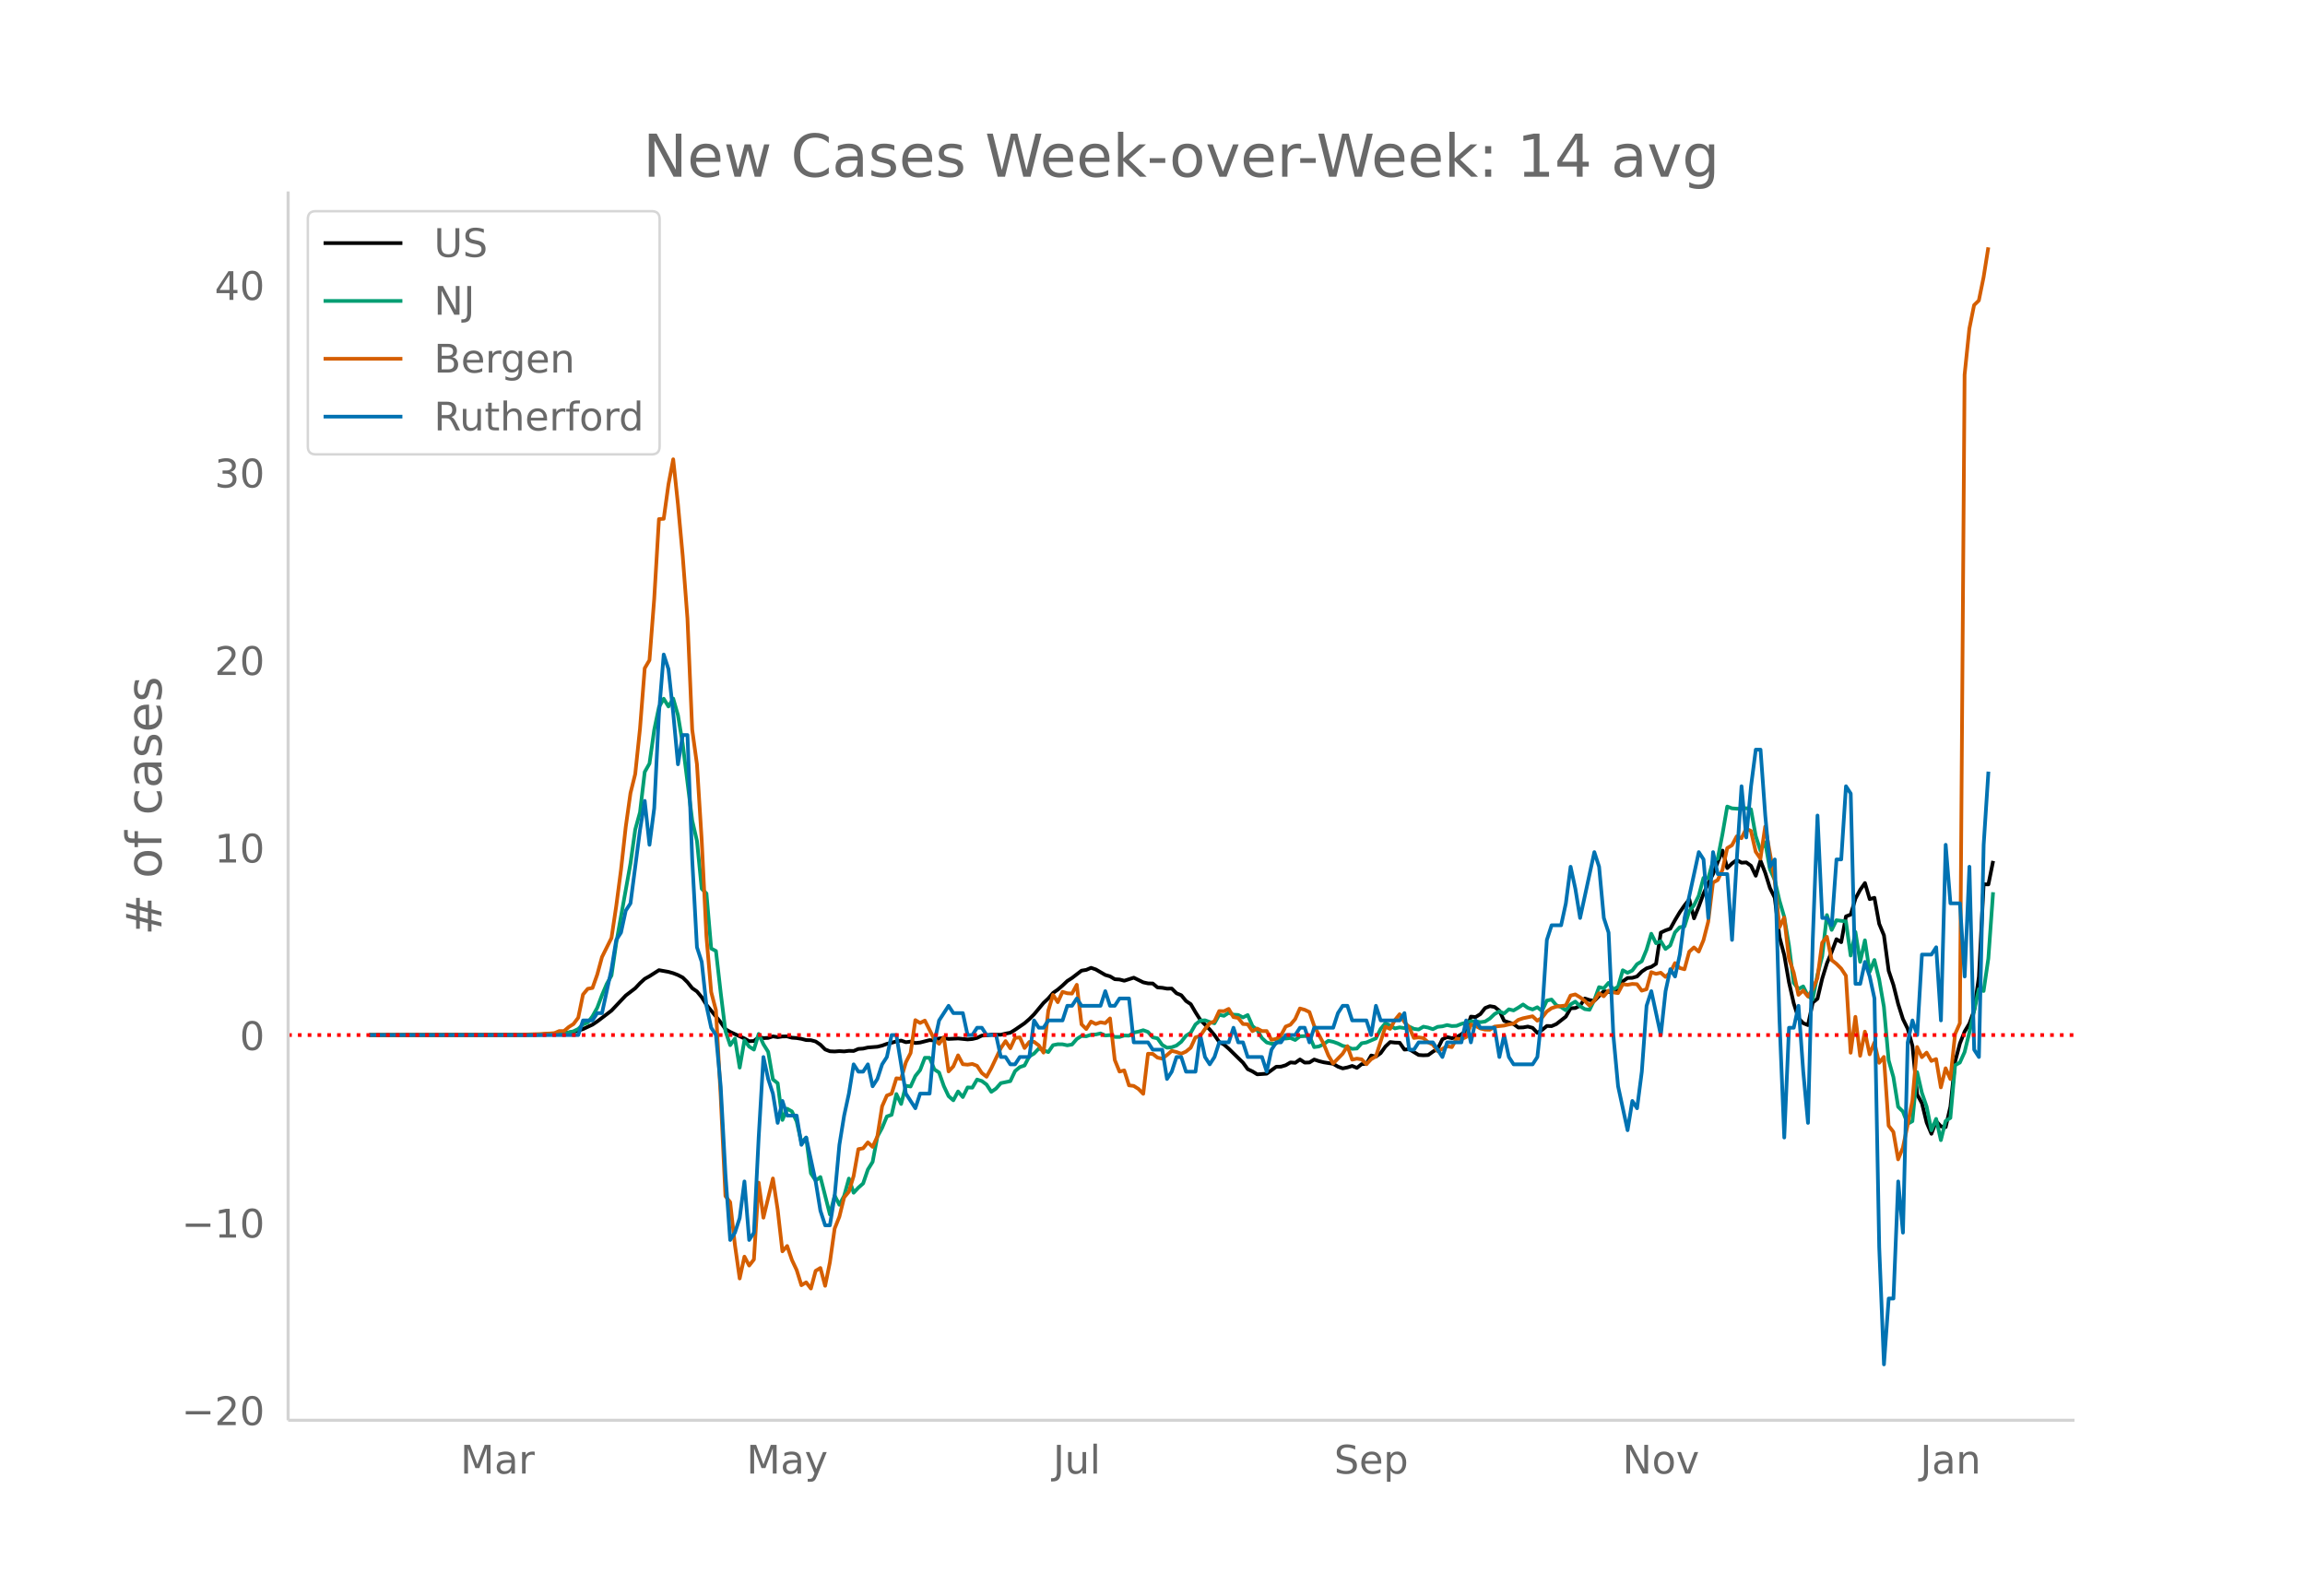 <svg height="864" viewBox="0 0 936 648" width="1248" xmlns="http://www.w3.org/2000/svg" xmlns:xlink="http://www.w3.org/1999/xlink"><defs><style>*{stroke-linecap:butt;stroke-linejoin:round}</style></defs><g id="figure_1"><path d="M0 648h936V0H0z" fill="#fff" id="patch_1"/><g id="axes_1"><path d="M117 576.72h725.4V77.76H117z" fill="none" id="patch_2"/><path clip-path="url(#p873dc8668f)" d="M149.973 420.309l63.631-.093 7.713-.17 5.785-.365 3.856-.417 1.929-.275 1.928-.469 1.928-.64 3.857-1.804 1.928-1.297 3.856-2.925 1.928-1.482 5.785-6.112 3.857-2.958 1.928-2.053 1.928-1.768 1.928-1.07 3.857-2.457 3.856.692 1.928.544 1.929.746 1.928 1.011 1.928 1.899 1.928 2.422 1.929 1.335 1.928 2.332 1.928 3.097 3.856 4.745 1.929 2.356 1.928 2.766 1.928 1.144 5.785 2.66 1.928 1.101 1.928-.098 1.929-1.587 1.928.427 1.928-.083 1.928-.621 1.928.307 1.929-.269 1.928-.028 1.928.534 1.928.137 1.929.32 1.928.5 1.928.05 1.928.528 1.929 1.302 1.928 1.93 1.928.739 1.928.09 1.928-.147 1.929.117 1.928-.237 1.928.053 1.928-.828 1.929-.133 1.928-.445 3.856-.304 1.929-.474 1.928-.707 1.928-.437 1.928-.561 1.928-.33 1.929.666 1.928-.252 1.928.576 1.928-.196 3.857-.983 1.928.158 1.928-.81 1.929-.213 1.928.39 3.856-.19 3.857.386 1.928-.164 1.928-.46 1.928-.93 1.929-.093 1.928-.275 3.856.032 1.929-.48 1.928-.352 1.928-1.203 3.856-2.646 1.929-1.679 1.928-1.932 3.856-4.636 1.929-1.82 1.928-2.24 1.928-1.35 1.928-1.662 1.928-1.833 1.929-1.24 3.856-2.968 1.928-.313 1.929-.831 1.928.658 3.856 2.24 1.929.57 1.928 1.155 1.928.118 1.928.5 3.857-1.24 3.856 1.899 1.928.417 1.929.054 1.928 1.599 1.928.139 1.928.348 1.929-.04 1.928 1.917 1.928.79 1.928 2.334 1.928 1.297 1.929 3.29 1.928 3.03 3.856 3.96 1.929 2.296 1.928 2.774 1.928 1.044 1.928 1.687 5.785 5.67 1.928 2.637 1.928.917 1.929 1.192 3.856-.269 3.857-2.817 1.928-.036 1.928-.58 1.928-1.135 1.929.153 1.928-1.357 1.928 1.277 1.928-.06 1.928-1.195 1.929.651 1.928.481 3.856.607 1.929 1.159 1.928.707 1.928-.397 1.928-.605 1.928.794 1.929-1.535 1.928-.118 1.928-3.374 1.928.434 1.929-1.41 1.928-2.668 1.928-1.817 1.928.219 1.929.063 1.928 2.774 1.928-.15 3.856 2.346 1.929.129 1.928-.092 1.928-1.389 1.928-1.163 1.929-3.873 1.928-.883 1.928.453 1.928-.43 1.929-1.132 1.928-1.518 1.928-5.683 1.928.181 1.928-1.219 1.929-2.456 1.928-.758 1.928.334 1.928 1.543 1.929 4.093 3.856 1.297 1.928 1.426 1.929-.055 1.928-.35 1.928.524 1.928 2.043 1.928-1.217 1.929-1.588 1.928.065 1.928-.838 3.857-3.019 1.928-3.389 1.928-.104 1.928-.96 1.929-2.912 1.928.633 1.928.317 3.856-3.931 1.929.335 1.928-.035 1.928-1.103 1.928-3.196 1.929-1.348 1.928-.061 1.928-.565 1.928-1.986 1.929-1.31 1.928-.596 1.928-1.255 1.928-12.646 1.928-.913 1.929-.677 1.928-3.496 1.928-3.221 1.928-2.774 1.929-2.422 1.928 7.7 1.928-4.787 1.928-5.235 1.928-4.235 1.929-3.725 1.928-4.934 1.928-4.603 1.928 7.116 1.929-1.897 1.928-1.385 1.928 1.086 1.928-.114 1.929 1.366 1.928 4.05 1.928-6.123 1.928 4.965 1.928 6.185 1.929 3.9 1.928 15.974 1.928 7.293 1.928 11.078 1.929 8.536 1.928 6.06 1.928 1.998 1.928.783 1.929-9.121 1.928-1.605 1.928-8.171 1.928-6.258 1.928-4.586 1.929-5.138 1.928 1.203 1.928-10.459 1.928-.755 1.929-6.497 1.928-3.563 1.928-2.738 1.928 6.53 1.929-.539 1.928 10.578 1.928 4.654 1.928 14.44 1.928 5.748 1.929 7.722 1.928 6.1 1.928 3.92 1.928 6.925 1.929 19.793 1.928 3.543 1.928 7.85 1.928 4.547 1.929-5.097 1.928 2.097 1.928.295 1.928-8.297 1.928-18.36 1.929-7.32 1.928-4.853 1.928-3.21 1.928-5.359 1.929-13.65 1.928-37.574 1.928.072 1.928-9.542h0" fill="none" stroke="#000" stroke-linecap="round" stroke-width="1.5" id="line2d_1"/><path clip-path="url(#p873dc8668f)" d="M149.973 420.309l69.416-.098 5.785-.227 3.856-.239 3.857-.973 1.928-.95 1.928-1.849 1.928-.741 1.929-2.548 1.928-3.46 1.928-5.15 1.928-4.538 1.928-3.417 1.929-13.19 5.784-32.31 1.929-13.774 1.928-6.987 1.928-16.394 1.928-3.411 1.929-13.675 1.928-9.271 1.928-3.38 1.928 3.153 1.928-3.209 1.929 6.755 1.928 11.672 3.856 31.067 1.929 8.31 1.928 19.42 1.928 1.928 1.928 22.334 1.928 1.005 1.929 16.945 1.928 15.554 1.928 5.739 1.928-2.67 1.929 11.788 1.928-11.084 1.928 2.56 1.928 1.218 1.929-6.369 1.928 4.19 1.928 3.086 1.928 11.188 1.928 1.562 1.929 14.9 1.928-4.545 1.928 1.078 1.928 4.079 1.929 8.543 1.928-1.979 1.928 14.527 1.928 2.915 1.929-1.421 3.856 15.169 1.928-7.618 1.928 3.71 1.929-3.643 1.928-7.006 1.928 5.75 1.928-2.063 1.929-1.703 1.928-5.64 1.928-3.13 1.928-10.238 1.929-3.565 1.928-4.635 1.928-.662 1.928-8.439 1.928 4.03 1.929-7.392 1.928.307 1.928-4.263 1.928-2.406 1.929-5.004 1.928.019 1.928 4.69 1.928 1.293 1.929 5.5 1.928 4.084 1.928 1.678 1.928-3.583 1.928 2.266 1.929-3.895 1.928.086 1.928-3.295 1.928.6 1.929 1.433 1.928 2.964 1.928-1.34 1.928-2.193 3.857-.815 1.928-4.078 1.928-1.623 1.928-.668 1.929-3.68 1.928-1.157 1.928-2.034 3.857 1.433 1.928-2.804 1.928-.38 1.928.024 1.928.423 1.929-.343 1.928-2.223 1.928-1.237 1.928.129 1.929-.631 1.928-.098 1.928-.435 1.928.845 1.929-.165 1.928.74 1.928.031 1.928-.6 1.928.062 1.929-1.256 1.928-.38 1.928-.581 1.928.71 1.929 2.18 1.928.423 1.928 2.67 1.928 1.127 1.929-.184 1.928-.698 1.928-1.519 1.928-2.443 1.928-1.237 1.929-3.369 1.928-1.537 1.928-.147 1.928.717 1.929.508 1.928-3.46 1.928.423 1.928-1.244 1.929.778 1.928.123 1.928.992 1.928-.962 1.928 4.452 1.929 1.599 1.928 3.288 1.928 1.782 1.928.527 1.929-.129 1.928-2.112 1.928.147 1.928-.245 1.929.82 1.928-1.494 3.856-.19 1.928 4.58 1.929-.275 1.928-.924 1.928-1.366 1.928.398 1.929.686 1.928.967 1.928.435 1.928.778 1.928-.135 1.929-2.13 1.928-.332 3.856-1.653 1.929-3.852 1.928-2.284 1.928.888 1.928 1.194 1.929-.416 1.928.287 1.928-.606 1.928.919 1.928.263 1.929-1.14 1.928.362 1.928.65 1.928-.956 1.929-.196 1.928-.52 1.928.41 1.928-.092 1.929-.784 3.856-1.053 1.928-.012 1.928.373 1.929-.275 1.928-1.22 1.928-1.824 1.928-1.078 1.929.857 1.928-1.702 1.928.453 1.928-1.127 1.929-1.286 1.928 1.372 1.928.655 1.928-.906 1.928 1.513 1.929-4.214 1.928-.422 1.928 2.29 1.928.766 1.929 1.286 1.928-2.352 1.928-1.157 1.928 1.867 1.929 1.189 1.928.257 1.928-3.932 1.928-5.254 1.928.484 1.929-2.217 1.928 2.64 1.928-1.042 1.928-6.718 1.929 1.035 1.928-.919 1.928-2.578 1.928-1.182 1.929-4.666 1.928-6.528 1.928 3.852 1.928-.833 1.928 3.172 1.929-1.433 1.928-5.303 1.928-2.07 1.928-.362 1.929-6.166 1.928-2.395 1.928-3.882 1.928-7.251 1.928.135 1.929-6.927 1.928-1.028 1.928-9.952 1.928-11.2 1.929.728 1.928.147h1.928l1.928-.196 1.929.441 1.928 10.821 1.928 5.934 1.928-3.356 1.928 10.987 1.929 4.262 1.928 8.396 1.928 6.608 1.928 11.586 1.929 15.249 1.928 2.486 1.928-1.053 1.928 3.833 1.929 1.464 1.928-9.964 1.928-7.569 1.928-16.743 1.928 6.026 1.929-3.92 3.856.472 1.928 13.859 1.929-9.566 1.928 12.12 1.928-8.727 1.928 12.8 1.929-4.82 1.928 7.869 1.928 11.14 1.928 21.721 1.928 6.816 1.929 12.082 1.928 1.905 1.928 5.003 1.928-1.071 1.929-19.91 1.928 8.378 1.928 5.604 1.928 9.633 1.929-4.648 1.928 8.634 1.928-7.783 1.928-1.243 1.928-21.416 1.929-1.06 1.928-4.262 1.928-7.955 3.857-17.63 1.928.79 1.928-13.204 1.928-26.908h0" fill="none" stroke="#009e73" stroke-linecap="round" stroke-width="1.5" id="line2d_2"/><path clip-path="url(#p873dc8668f)" d="M149.973 420.309l57.847-.059 11.569-.35 1.928-.175 1.928-.058 1.929-.175 1.928-.817h1.928l1.928-1.634 1.929-1.225 1.928-2.567 1.928-9.395 1.928-2.334 1.929-.35 1.928-5.426 1.928-7.119 3.856-7.76 1.929-12.954 1.928-14.645 1.928-17.447 1.928-13.77 1.929-7.76 1.928-18.322 1.928-24.623 1.928-3.268 1.929-24.915 1.928-32.383 1.928-.117 1.928-13.945 1.928-10.211 1.929 18.263 1.928 20.947 1.928 25.44 1.928 45.104 1.929 14.062 1.928 30.808 1.928 39.21 1.928 22.523 1.928 7.352 1.929 34.951 1.928 40.553 1.928 2.45 1.928 17.388 1.929 13.596 1.928-8.87 1.928 3.618 1.928-2.45 1.929-31.217 1.928 14.237 3.856-15.93 1.928 12.604 1.929 16.98 1.928-2.16 1.928 5.66 1.928 4.085 1.929 6.185 1.928-1.167 1.928 2.51 1.928-7.178 1.929-1.167 1.928 7.236 1.928-9.511 1.928-13.712 1.928-4.843 1.929-7.819 1.928-2.334 1.928-6.36 1.928-10.911 1.929-.35 1.928-2.393 1.928 1.81 1.928-4.202 1.929-12.253 1.928-4.376 1.928-.759 1.928-6.243 1.928.175 1.929-6.652 1.928-3.793 1.928-13.362 1.928 1.167 1.929-.992 3.856 7.644 1.928 1.809 1.929-2.684 1.928 13.887 1.928-2.042 1.928-4.493 1.928 3.618 1.929.175 1.928-.292 1.928.758 1.928 2.918 1.929 1.517 1.928-3.501 3.856-8.11 1.929-2.86 1.928 2.918 1.928-4.201 1.928-.234 1.928 4.318 1.929-2.45 1.928-.059 1.928 1.459 1.928 2.917 1.929-17.038 1.928-6.418 1.928 2.976 1.928-4.201 1.928.583 1.929.117 1.928-3.56 1.928 16.047 1.928 1.925 1.929-3.034 1.928.992 1.928-.7 1.928.35 1.929-1.926 1.928 16.863 1.928 4.726 1.928-.466 1.928 6.068 1.929.233 1.928 1.226 1.928 1.983 1.928-16.279 1.929.058 1.928 1.517 1.928.409 1.928-1.459 1.929-1.692 1.928.467 1.928.7 1.928-.875 1.928-1.576 1.929-4.2 1.928-.584 1.928-2.8 1.928-2.335 1.929-.817 1.928-4.143 1.928.059 1.928-.934 1.929 3.326 1.928.35 1.928 2.45 1.928.118 1.928 2.8 1.929-1.05 1.928.992h1.928l1.928 3.56 1.929-.35 1.928-1.401 1.928-3.618 1.928-.758 1.929-2.276 1.928-4.318 1.928.525 1.928.934 1.928 5.601 3.857 7.294 1.928 4.726 1.928 3.268 3.857-3.968 1.928-3.092 1.928 5.484 1.928-.408 1.929.292 1.928 1.984 1.928-2.043 1.928-1.108 3.857-12.079 1.928.876 1.928-3.56 1.929-2.392 1.928 3.151 1.928 2.1 1.928 4.377 1.928-.234 1.929.292 1.928 1.692 1.928.934 1.928 2.684 1.929-.875 1.928-1.167 1.928.408 1.928-3.443 1.929.234 1.928-.875 1.928-5.077 1.928.525 1.928 1.05 1.929.467 1.928.059 1.928-1.284 3.857-.408 1.928-.467 1.928-.35 1.928-1.517 1.929-.642 3.856-.817 1.928 1.809 1.928-1.225 1.929-2.51 1.928-1.342 1.928-.641 3.857-.467 1.928-4.026 1.928-.467 1.928 1.167 1.929 1.459 1.928 1.925 1.928-1.984 1.928-3.034 1.928 1.226 1.929-2.276 1.928.7 1.928.292 1.928-3.618 1.929.234 1.928-.35 1.928.116 1.928 2.626 1.929-.584 1.928-6.943 1.928.7 1.928-.467 1.928 1.692 1.929-1.75 1.928-3.851 1.928 1.984 1.928.525 1.929-7.119 1.928-1.75 1.928 1.692 1.928-4.61 1.928-7.527 1.929-15.87 1.928-1.05 1.928-4.144 1.928-8.81 1.929-1.167 1.928-3.618 1.928.759 1.928-3.851 1.929.875 1.928 8.46 1.928 2.801 1.928-13.012 3.857 21.706 1.928 19.197 1.928-3.968 1.928 16.688 1.929 5.602 1.928 9.102 1.928-1.75 1.928 2.392 1.929-2.918 1.928-4.55 1.928-14.355 1.928-2.392 1.928 9.453 1.929 1.517 1.928 1.925 1.928 2.918 1.928 31.275 1.929-14.588 1.928 15.813 1.928-9.803 1.928 9.22 1.929-4.785 1.928 8.227 1.928-2.392 1.928 27.949 1.928 2.509 1.929 11.145 1.928-4.727 1.928-9.219 1.928-9.86 1.929-21.823 1.928 4.142 1.928-1.867 1.928 3.385 1.929-.759 1.928 11.495 1.928-7.76 1.928 4.375 1.928-18.263 1.929-4.376 1.928-263.329 1.928-18.73 1.928-9.569 1.929-1.867 1.928-9.452 1.928-12.137h0" fill="none" stroke="#d55e00" stroke-linecap="round" stroke-width="1.5" id="line2d_3"/><path clip-path="url(#p873dc8668f)" d="M149.973 420.309h84.842l1.928-5.944h3.857l1.928-2.972h1.928l3.856-17.83 1.929-11.888 1.928-2.972 1.928-8.915 1.928-2.972 3.857-29.718 1.928-11.887 1.928 17.83 1.929-14.858 1.928-38.634 1.928-23.774 1.928 5.943 1.928 17.831 1.929 20.803 1.928-11.887h1.928l1.928 50.52 1.929 35.662 1.928 5.944 1.928 17.83 1.928 8.916 1.928 2.972 1.929 20.802 1.928 35.662 1.928 26.746 1.928-2.972 1.929-5.943 1.928-14.86 1.928 23.775 1.928-2.972 1.929-38.633 1.928-32.69 1.928 8.916 1.928 5.943 1.928 11.887 1.929-8.915 1.928 5.944h3.856l1.929 11.887 1.928-2.972 3.856 17.83 1.929 11.888 1.928 5.944h1.928l1.928-11.888 1.928-20.802 1.929-11.887 1.928-8.916 1.928-11.887 1.928 2.972h1.929l1.928-2.972 1.928 8.915 1.928-2.971 1.929-5.944 1.928-2.972 1.928-8.915h1.928l3.857 23.774 3.856 5.944 1.928-5.944h3.857l1.928-20.802 1.928-8.916 3.857-5.944 1.928 2.972h3.856l1.929 8.916h1.928l1.928-2.972h1.928l1.929 2.972h3.856l1.928 8.915h1.929l1.928 2.972h1.928l1.928-2.972h3.857l1.928-14.859 1.928 2.972h1.928l1.929-2.972h5.784l1.928-5.944h1.929l1.928-2.971 1.928 2.971h7.713l1.928-5.943 1.929 5.943h1.928l1.928-2.971h3.856l1.929 17.83h5.784l1.929 2.972h3.856l1.928 11.888 1.929-2.972 1.928-5.944h1.928l1.928 5.944h3.857l1.928-14.86 1.928 8.916 1.928 2.972 1.929-2.972 1.928-5.943h3.856l1.929-5.944 1.928 5.944h1.928l1.928 5.943h5.785l1.928 5.944 1.928-8.916 1.929-2.971h1.928l1.928-2.972h3.857l1.928-2.972h1.928l1.928 5.944 1.928-5.944h7.713l1.929-5.944 1.928-2.972h1.928l1.928 5.944h5.785l1.928 5.944 1.928-11.888 1.929 5.944h7.713l1.928-2.972 1.928 14.86h1.928l1.928-2.972h5.785l3.857 5.943 1.928-5.943h5.785l1.928-8.916 1.928 8.916 1.928-8.916 1.928 2.972h5.785l1.928 11.887 1.929-8.915 1.928 8.915 1.928 2.972h7.713l1.928-2.972 1.928-17.83 1.929-29.719 1.928-5.943h3.856l1.929-8.916 1.928-14.859 1.928 8.916 1.928 11.887 5.785-26.746 1.928 5.943 1.928 20.803 1.929 5.943 1.928 41.606 1.928 20.802 3.857 17.831 1.928-11.887 1.928 2.972 1.928-14.86 1.929-26.746 1.928-5.943 3.856 17.83 1.928-17.83 1.929-8.916 1.928 2.972 1.928-8.915 1.928-14.86 5.785-26.745 1.928 2.971 1.928 23.775 1.929-26.746 1.928 8.915h3.856l1.929 26.746 1.928-32.69 1.928-29.718 1.928 20.803 1.929-20.803 1.928-14.859h1.928l1.928 26.747 1.928 20.802 1.929-2.972 1.928 65.38 1.928 47.549 1.928-44.577h1.929l1.928-8.916 1.928 26.747 1.928 20.802 1.929-74.295 1.928-50.52 1.928 41.605h1.928l1.928 2.972 1.929-26.747h1.928l1.928-29.718 1.928 2.972 1.929 77.267h1.928l1.928-8.915 1.928 5.943 1.929 8.916 1.928 101.041 1.928 47.549 1.928-26.746h1.928l1.929-47.55 1.928 20.803 1.928-77.266 1.928-8.916 1.929 5.944 1.928-32.69h3.856l1.929-2.972 1.928 29.718 1.928-71.323 1.928 23.774h3.857l1.928 29.718 1.928-44.577 1.928 74.295 1.929 2.972 1.928-86.182 1.928-29.718h0" fill="none" stroke="#0072b2" stroke-linecap="round" stroke-width="1.5" id="line2d_4"/><path clip-path="url(#p873dc8668f)" d="M117 420.309h725.4" fill="none" stroke="red" stroke-dasharray="1.5,2.475" stroke-width="1.5" id="line2d_5"/><path d="M117 576.72V77.76" fill="none" stroke="#d3d3d3" stroke-linecap="square" stroke-width="1.25" id="patch_3"/><path d="M117 576.72h725.4" fill="none" stroke="#d3d3d3" stroke-linecap="square" stroke-width="1.25" id="patch_4"/><g id="matplotlib.axis_1"><g id="xtick_1"><g transform="matrix(.16 0 0 -.16 186.941 598.378)" fill="#696969" id="text_1"><defs><path d="M9.813 72.906h14.703l18.593-49.61 18.703 49.61h14.704V0H66.89v64.016l-18.797-50h-9.907l-18.796 50V0H9.813z" id="DejaVuSans-77"/><path d="M34.281 27.484q-10.89 0-15.093-2.484-4.204-2.484-4.204-8.5 0-4.781 3.157-7.594 3.156-2.797 8.562-2.797 7.485 0 12 5.297 4.516 5.297 4.516 14.078v2zm17.922 3.72V0H43.22v8.297Q40.14 3.328 35.547.953q-4.594-2.375-11.234-2.375-8.391 0-13.36 4.719Q6 8.016 6 15.922q0 9.219 6.172 13.906 6.187 4.688 18.437 4.688h12.61v.89q0 6.203-4.078 9.594-4.078 3.39-11.453 3.39-4.688 0-9.141-1.124-4.438-1.125-8.531-3.375v8.312q4.921 1.906 9.562 2.844 4.64.953 9.031.953 11.875 0 17.735-6.156 5.86-6.14 5.86-18.64z" id="DejaVuSans-97"/><path d="M41.11 46.297q-1.516.875-3.297 1.281Q36.03 48 33.89 48q-7.625 0-11.703-4.953-4.079-4.953-4.079-14.234V0H9.08v54.688h9.03v-8.5q2.844 4.984 7.375 7.39Q30.031 56 36.531 56q.922 0 2.047-.125 1.125-.11 2.484-.36z" id="DejaVuSans-114"/></defs><use xlink:href="#DejaVuSans-77"/><use x="86.279" xlink:href="#DejaVuSans-97"/><use x="147.559" xlink:href="#DejaVuSans-114"/></g></g><g id="xtick_2"><g transform="matrix(.16 0 0 -.16 303.117 598.378)" fill="#696969" id="text_2"><defs><path d="M32.172-5.078q-3.797-9.766-7.422-12.735-3.61-2.984-9.656-2.984H7.906v7.516h5.282q3.703 0 5.75 1.765Q21-9.766 23.483-3.219l1.61 4.094-22.11 53.813H12.5l17.094-42.766 17.093 42.766h9.516z" id="DejaVuSans-121"/></defs><use xlink:href="#DejaVuSans-77"/><use x="86.279" xlink:href="#DejaVuSans-97"/><use x="147.559" xlink:href="#DejaVuSans-121"/></g></g><g id="xtick_3"><g transform="matrix(.16 0 0 -.16 427.626 598.378)" fill="#696969" id="text_3"><defs><path d="M9.813 72.906h9.859V5.078q0-13.187-5-19.14-5-5.954-16.094-5.954h-3.75v8.297h3.078q6.531 0 9.219 3.672Q9.813-4.39 9.813 5.078z" id="DejaVuSans-74"/><path d="M8.5 21.578v33.11h8.984V21.922q0-7.766 3.016-11.656 3.031-3.875 9.094-3.875 7.265 0 11.484 4.64 4.234 4.64 4.234 12.656v31h8.985V0h-8.984v8.406Q42.047 3.422 37.718 1q-4.313-2.422-10.032-2.422-9.421 0-14.312 5.86Q8.5 10.296 8.5 21.578zM31.11 56z" id="DejaVuSans-117"/><path d="M9.422 75.984h8.984V0H9.422z" id="DejaVuSans-108"/></defs><use xlink:href="#DejaVuSans-74"/><use x="29.492" xlink:href="#DejaVuSans-117"/><use x="92.871" xlink:href="#DejaVuSans-108"/></g></g><g id="xtick_4"><g transform="matrix(.16 0 0 -.16 541.75 598.378)" fill="#696969" id="text_4"><defs><path d="M53.516 70.516V60.89q-5.61 2.687-10.594 4-4.984 1.328-9.625 1.328-8.047 0-12.422-3.125t-4.375-8.89q0-4.845 2.906-7.313 2.907-2.453 11.016-3.97l5.953-1.218q11.031-2.11 16.281-7.406 5.25-5.297 5.25-14.172 0-10.61-7.11-16.078-7.093-5.469-20.812-5.469-5.172 0-11.015 1.172Q13.14.922 6.89 3.219v10.156q6-3.36 11.765-5.078 5.766-1.703 11.328-1.703 8.438 0 13.032 3.312 4.593 3.328 4.593 9.485 0 5.359-3.297 8.39-3.296 3.032-10.812 4.547L27.484 33.5q-11.03 2.188-15.968 6.875-4.922 4.688-4.922 13.047 0 9.672 6.812 15.234 6.813 5.563 18.766 5.563 5.14 0 10.453-.938 5.328-.922 10.89-2.765z" id="DejaVuSans-83"/><path d="M56.203 29.594v-4.39H14.891q.593-9.282 5.593-14.142 5-4.859 13.938-4.859 5.172 0 10.031 1.266 4.86 1.265 9.656 3.812v-8.5Q49.266.734 44.187-.344 39.11-1.422 33.892-1.422q-13.094 0-20.735 7.61-7.64 7.625-7.64 20.625 0 13.421 7.25 21.296Q20.016 56 32.328 56q11.031 0 17.453-7.11 6.422-7.093 6.422-19.296zm-8.984 2.64q-.094 7.36-4.125 11.75-4.032 4.407-10.672 4.407-7.516 0-12.031-4.25-4.516-4.25-5.203-11.97z" id="DejaVuSans-101"/><path d="M18.11 8.203v-29H9.077v75.484h9.031v-8.296q2.844 4.875 7.157 7.234Q29.594 56 35.594 56q9.968 0 16.187-7.906 6.235-7.907 6.235-20.797T51.78 6.484q-6.218-7.906-16.187-7.906-6 0-10.328 2.375-4.313 2.375-7.157 7.25zm30.578 19.094q0 9.906-4.079 15.547-4.078 5.64-11.203 5.64-7.14 0-11.218-5.64-4.079-5.64-4.079-15.547 0-9.906 4.078-15.547 4.079-5.64 11.22-5.64 7.124 0 11.202 5.64t4.078 15.547z" id="DejaVuSans-112"/></defs><use xlink:href="#DejaVuSans-83"/><use x="63.477" xlink:href="#DejaVuSans-101"/><use x="125" xlink:href="#DejaVuSans-112"/></g></g><g id="xtick_5"><g transform="matrix(.16 0 0 -.16 658.836 598.378)" fill="#696969" id="text_5"><defs><path d="M9.813 72.906h13.28l32.329-60.984v60.984h9.562V0h-13.28L19.39 60.984V0H9.813z" id="DejaVuSans-78"/><path d="M30.61 48.39q-7.22 0-11.422-5.64-4.204-5.64-4.204-15.453 0-9.813 4.172-15.453 4.188-5.64 11.453-5.64 7.188 0 11.375 5.655 4.203 5.672 4.203 15.438 0 9.719-4.203 15.406-4.187 5.688-11.375 5.688zm0 7.61q11.718 0 18.406-7.625 6.703-7.61 6.703-21.078 0-13.422-6.703-21.078-6.688-7.64-18.407-7.64-11.765 0-18.437 7.64-6.656 7.656-6.656 21.078 0 13.469 6.656 21.078Q18.844 56 30.609 56z" id="DejaVuSans-111"/><path d="M2.984 54.688H12.5L29.594 8.797l17.093 45.89h9.516L35.687 0H23.485z" id="DejaVuSans-118"/></defs><use xlink:href="#DejaVuSans-78"/><use x="74.805" xlink:href="#DejaVuSans-111"/><use x="135.986" xlink:href="#DejaVuSans-118"/></g></g><g id="xtick_6"><g transform="matrix(.16 0 0 -.16 779.74 598.378)" fill="#696969" id="text_6"><defs><path d="M54.89 33.016V0h-8.984v32.719q0 7.765-3.031 11.61-3.031 3.858-9.078 3.858-7.281 0-11.484-4.64-4.204-4.625-4.204-12.64V0H9.08v54.688h9.03v-8.5q3.235 4.937 7.594 7.374Q30.078 56 35.797 56q9.422 0 14.25-5.828 4.844-5.828 4.844-17.156z" id="DejaVuSans-110"/></defs><use xlink:href="#DejaVuSans-74"/><use x="29.492" xlink:href="#DejaVuSans-97"/><use x="90.771" xlink:href="#DejaVuSans-110"/></g></g></g><g id="matplotlib.axis_2"><g id="ytick_1"><g transform="matrix(.16 0 0 -.16 73.733 578.688)" fill="#696969" id="text_7"><defs><path d="M10.594 35.5h62.593v-8.297H10.594z" id="DejaVuSans-8722"/><path d="M19.188 8.297h34.421V0H7.33v8.297q5.609 5.812 15.296 15.594 9.703 9.797 12.188 12.64 4.734 5.313 6.609 9 1.89 3.688 1.89 7.25 0 5.813-4.078 9.469-4.078 3.672-10.625 3.672-4.64 0-9.797-1.61-5.14-1.609-11-4.89v9.969Q13.767 71.78 18.938 73q5.188 1.219 9.485 1.219 11.328 0 18.062-5.672 6.735-5.656 6.735-15.125 0-4.5-1.688-8.531-1.672-4.016-6.125-9.485-1.218-1.422-7.765-8.187-6.532-6.766-18.453-18.922z" id="DejaVuSans-50"/><path d="M31.781 66.406q-7.61 0-11.453-7.5Q16.5 51.422 16.5 36.375q0-14.984 3.828-22.484 3.844-7.5 11.453-7.5 7.672 0 11.5 7.5 3.844 7.5 3.844 22.484 0 15.047-3.844 22.531-3.828 7.5-11.5 7.5zm0 7.813q12.266 0 18.735-9.703 6.468-9.688 6.468-28.141 0-18.406-6.468-28.11-6.47-9.687-18.735-9.687-12.25 0-18.718 9.688-6.47 9.703-6.47 28.109 0 18.453 6.47 28.14Q19.53 74.22 31.78 74.22z" id="DejaVuSans-48"/></defs><use xlink:href="#DejaVuSans-8722"/><use x="83.789" xlink:href="#DejaVuSans-50"/><use x="147.412" xlink:href="#DejaVuSans-48"/></g></g><g id="ytick_2"><g transform="matrix(.16 0 0 -.16 73.733 502.538)" fill="#696969" id="text_8"><defs><path d="M12.406 8.297h16.11v55.625l-17.532-3.516v8.985l17.438 3.515h9.86V8.296H54.39V0H12.406z" id="DejaVuSans-49"/></defs><use xlink:href="#DejaVuSans-8722"/><use x="83.789" xlink:href="#DejaVuSans-49"/><use x="147.412" xlink:href="#DejaVuSans-48"/></g></g><g id="ytick_3"><use xlink:href="#DejaVuSans-48" transform="matrix(.16 0 0 -.16 97.32 426.387)" fill="#696969" id="text_9"/></g><g id="ytick_4"><g transform="matrix(.16 0 0 -.16 87.14 350.237)" fill="#696969" id="text_10"><use xlink:href="#DejaVuSans-49"/><use x="63.623" xlink:href="#DejaVuSans-48"/></g></g><g id="ytick_5"><g transform="matrix(.16 0 0 -.16 87.14 274.087)" fill="#696969" id="text_11"><use xlink:href="#DejaVuSans-50"/><use x="63.623" xlink:href="#DejaVuSans-48"/></g></g><g id="ytick_6"><g transform="matrix(.16 0 0 -.16 87.14 197.937)" fill="#696969" id="text_12"><defs><path d="M40.578 39.313Q47.656 37.797 51.625 33q3.984-4.781 3.984-11.813 0-10.78-7.422-16.703-7.421-5.906-21.093-5.906-4.578 0-9.438.906-4.86.907-10.031 2.72v9.515q4.094-2.39 8.969-3.61 4.89-1.218 10.218-1.218 9.266 0 14.125 3.656 4.86 3.656 4.86 10.64 0 6.454-4.516 10.079-4.515 3.64-12.562 3.64h-8.5v8.11h8.89q7.266 0 11.125 2.906 3.86 2.906 3.86 8.375 0 5.61-3.985 8.61-3.968 3.015-11.39 3.015-4.063 0-8.703-.89-4.641-.876-10.203-2.72v8.782q5.624 1.562 10.53 2.344 4.907.78 9.25.78 11.235 0 17.766-5.109 6.547-5.093 6.547-13.78 0-6.063-3.468-10.235-3.47-4.172-9.86-5.782z" id="DejaVuSans-51"/></defs><use xlink:href="#DejaVuSans-51"/><use x="63.623" xlink:href="#DejaVuSans-48"/></g></g><g id="ytick_7"><g transform="matrix(.16 0 0 -.16 87.14 121.787)" fill="#696969" id="text_13"><defs><path d="M37.797 64.313L12.89 25.39h24.906zm-2.594 8.593H47.61V25.391h10.407v-8.203H47.609V0h-9.812v17.188H4.89v9.515z" id="DejaVuSans-52"/></defs><use xlink:href="#DejaVuSans-52"/><use x="63.623" xlink:href="#DejaVuSans-48"/></g></g><g transform="matrix(0 -.2 -.2 0 65.573 379.813)" fill="#696969" id="text_14"><defs><path d="M51.125 44H36.922l-4.11-16.313h14.313zm-7.328 27.781l-5.078-20.265h14.265L58.11 71.78h7.813L60.89 51.516h15.234V44h-17.14l-4-16.313h15.53V20.22H53.079L48 0h-7.813l5.032 20.219H30.906L25.875 0h-7.86l5.079 20.219H7.719v7.468h17.187L29 44H13.281v7.516h17.625l4.985 20.265z" id="DejaVuSans-35"/><path d="M37.11 75.984V68.5h-8.594q-4.828 0-6.72-1.953-1.874-1.953-1.874-7.031v-4.828h14.797v-6.985H19.922V0H10.89v47.703H2.297v6.984h8.594V58.5q0 9.125 4.25 13.297 4.25 4.187 13.468 4.187z" id="DejaVuSans-102"/><path d="M48.781 52.594v-8.407q-3.812 2.11-7.64 3.157-3.828 1.047-7.735 1.047-8.75 0-13.593-5.547-4.829-5.532-4.829-15.547 0-10.016 4.829-15.563 4.843-5.53 13.593-5.53 3.907 0 7.735 1.046 3.828 1.047 7.64 3.156V2.094Q45.016.344 40.984-.531q-4.015-.89-8.562-.89-12.36 0-19.64 7.765-7.266 7.765-7.266 20.953 0 13.375 7.343 21.031Q20.22 56 33.016 56q4.14 0 8.093-.86 3.953-.843 7.672-2.546z" id="DejaVuSans-99"/><path d="M44.281 53.078v-8.5q-3.797 1.953-7.906 2.922-4.094.984-8.5.984-6.688 0-10.031-2.047-3.344-2.046-3.344-6.156 0-3.125 2.39-4.906 2.391-1.781 9.626-3.39l3.078-.688q9.562-2.047 13.593-5.781 4.032-3.735 4.032-10.422 0-7.625-6.032-12.078-6.03-4.438-16.578-4.438-4.39 0-9.156.86Q10.688.296 5.422 2v9.281q4.984-2.594 9.812-3.89 4.829-1.282 9.579-1.282 6.343 0 9.75 2.172 3.421 2.172 3.421 6.125 0 3.656-2.468 5.61-2.453 1.953-10.813 3.765l-3.125.735q-8.344 1.75-12.062 5.39-3.704 3.64-3.704 9.985 0 7.718 5.47 11.906Q16.75 56 26.811 56q4.97 0 9.36-.734 4.406-.72 8.11-2.188z" id="DejaVuSans-115"/></defs><use xlink:href="#DejaVuSans-35"/><use x="83.789" xlink:href="#DejaVuSans-32"/><use x="115.576" xlink:href="#DejaVuSans-111"/><use x="176.758" xlink:href="#DejaVuSans-102"/><use x="211.963" xlink:href="#DejaVuSans-32"/><use x="243.75" xlink:href="#DejaVuSans-99"/><use x="298.73" xlink:href="#DejaVuSans-97"/><use x="360.01" xlink:href="#DejaVuSans-115"/><use x="412.109" xlink:href="#DejaVuSans-101"/><use x="473.633" xlink:href="#DejaVuSans-115"/></g></g><g transform="matrix(.24 0 0 -.24 261.11 71.76)" fill="#696969" id="text_15"><defs><path d="M4.203 54.688h8.985l11.234-42.672 11.172 42.672h10.593l11.235-42.672 11.187 42.672h8.985L63.28 0H52.688L40.922 44.828 29.109 0H18.5z" id="DejaVuSans-119"/><path d="M64.406 67.281v-10.39q-4.984 4.64-10.625 6.922-5.64 2.296-11.984 2.296-12.5 0-19.14-7.64-6.641-7.64-6.641-22.094 0-14.406 6.64-22.047 6.64-7.64 19.14-7.64 6.345 0 11.985 2.296 5.64 2.297 10.625 6.938V5.609Q59.234 2.094 53.437.33q-5.78-1.75-12.218-1.75-16.563 0-26.094 10.124-9.516 10.14-9.516 27.672 0 17.578 9.516 27.703 9.531 10.14 26.094 10.14 6.531 0 12.312-1.734 5.797-1.734 10.875-5.203z" id="DejaVuSans-67"/><path d="M3.328 72.906h9.953L28.61 11.281l15.282 61.625h11.093l15.328-61.625 15.282 61.625h10.015L77.297 0H64.89L49.516 63.281 33.984 0H21.578z" id="DejaVuSans-87"/><path d="M9.078 75.984h9.031V31.11l26.813 23.578H56.39l-29-25.578L57.625 0H45.906L18.11 26.703V0H9.08z" id="DejaVuSans-107"/><path d="M4.89 31.39h26.313v-8H4.891z" id="DejaVuSans-45"/><path d="M11.719 12.406h10.297V0H11.719zm0 39.297h10.297v-12.39H11.719z" id="DejaVuSans-58"/><path d="M45.406 27.984q0 9.766-4.031 15.125-4.016 5.375-11.297 5.375-7.219 0-11.25-5.375-4.031-5.359-4.031-15.125 0-9.718 4.031-15.093t11.25-5.375q7.281 0 11.297 5.375 4.031 5.375 4.031 15.093zm8.985-21.203q0-13.953-6.203-20.765Q42-20.797 29.203-20.797q-4.734 0-8.937.703-4.203.703-8.157 2.172v8.735q3.954-2.141 7.813-3.157 3.86-1.031 7.86-1.031 8.843 0 13.234 4.61 4.39 4.609 4.39 13.937v4.453q-2.781-4.844-7.125-7.234Q33.938 0 27.875 0 17.828 0 11.672 7.656q-6.156 7.672-6.156 20.328 0 12.688 6.156 20.344Q17.828 56 27.875 56q6.063 0 10.406-2.39 4.344-2.391 7.125-7.22v8.297h8.985z" id="DejaVuSans-103"/></defs><use xlink:href="#DejaVuSans-78"/><use x="74.805" xlink:href="#DejaVuSans-101"/><use x="136.328" xlink:href="#DejaVuSans-119"/><use x="218.115" xlink:href="#DejaVuSans-32"/><use x="249.902" xlink:href="#DejaVuSans-67"/><use x="319.727" xlink:href="#DejaVuSans-97"/><use x="381.006" xlink:href="#DejaVuSans-115"/><use x="433.105" xlink:href="#DejaVuSans-101"/><use x="494.629" xlink:href="#DejaVuSans-115"/><use x="546.729" xlink:href="#DejaVuSans-32"/><use x="578.516" xlink:href="#DejaVuSans-87"/><use x="671.518" xlink:href="#DejaVuSans-101"/><use x="733.041" xlink:href="#DejaVuSans-101"/><use x="794.564" xlink:href="#DejaVuSans-107"/><use x="852.475" xlink:href="#DejaVuSans-45"/><use x="890.434" xlink:href="#DejaVuSans-111"/><use x="951.615" xlink:href="#DejaVuSans-118"/><use x="1010.795" xlink:href="#DejaVuSans-101"/><use x="1072.318" xlink:href="#DejaVuSans-114"/><use x="1107.057" xlink:href="#DejaVuSans-45"/><use x="1139.141" xlink:href="#DejaVuSans-87"/><use x="1232.143" xlink:href="#DejaVuSans-101"/><use x="1293.666" xlink:href="#DejaVuSans-101"/><use x="1355.189" xlink:href="#DejaVuSans-107"/><use x="1413.1" xlink:href="#DejaVuSans-58"/><use x="1446.791" xlink:href="#DejaVuSans-32"/><use x="1478.578" xlink:href="#DejaVuSans-49"/><use x="1542.201" xlink:href="#DejaVuSans-52"/><use x="1605.824" xlink:href="#DejaVuSans-32"/><use x="1637.611" xlink:href="#DejaVuSans-97"/><use x="1698.891" xlink:href="#DejaVuSans-118"/><use x="1758.07" xlink:href="#DejaVuSans-103"/></g><g id="legend_1"><path d="M128.2 184.5h136.45q3.2 0 3.2-3.2V88.96q0-3.2-3.2-3.2H128.2q-3.2 0-3.2 3.2v92.34q0 3.2 3.2 3.2z" fill="none" opacity=".8" stroke="#ccc" id="patch_5"/><path d="M131.4 98.718h32" fill="none" stroke="#000" stroke-linecap="round" stroke-width="1.5" id="line2d_6"/><g transform="matrix(.16 0 0 -.16 176.2 104.317)" fill="#696969" id="text_16"><defs><path d="M8.688 72.906h9.921V28.61q0-11.718 4.235-16.875 4.25-5.14 13.781-5.14 9.469 0 13.719 5.14 4.25 5.157 4.25 16.875v44.297H64.5V27.391q0-14.25-7.063-21.532-7.046-7.28-20.812-7.28-13.828 0-20.89 7.28-7.047 7.282-7.047 21.532z" id="DejaVuSans-85"/></defs><use xlink:href="#DejaVuSans-85"/><use x="73.193" xlink:href="#DejaVuSans-83"/></g><path d="M131.4 122.203h32" fill="none" stroke="#009e73" stroke-linecap="round" stroke-width="1.5" id="line2d_8"/><g transform="matrix(.16 0 0 -.16 176.2 127.802)" fill="#696969" id="text_17"><use xlink:href="#DejaVuSans-78"/><use x="74.805" xlink:href="#DejaVuSans-74"/></g><path d="M131.4 145.688h32" fill="none" stroke="#d55e00" stroke-linecap="round" stroke-width="1.5" id="line2d_10"/><g transform="matrix(.16 0 0 -.16 176.2 151.287)" fill="#696969" id="text_18"><defs><path d="M19.672 34.813V8.108H35.5q7.953 0 11.781 3.297 3.844 3.297 3.844 10.078 0 6.844-3.844 10.078-3.828 3.25-11.781 3.25zm0 29.984V42.828h14.61q7.218 0 10.75 2.703 3.546 2.719 3.546 8.282 0 5.515-3.547 8.25-3.531 2.734-10.75 2.734zm-9.86 8.11h25.204q11.28 0 17.375-4.688Q58.5 63.53 58.5 54.89q0-6.703-3.125-10.657-3.125-3.953-9.188-4.922 7.282-1.562 11.313-6.53 4.031-4.954 4.031-12.376 0-9.765-6.64-15.093Q48.25 0 35.984 0H9.812z" id="DejaVuSans-66"/></defs><use xlink:href="#DejaVuSans-66"/><use x="68.604" xlink:href="#DejaVuSans-101"/><use x="130.127" xlink:href="#DejaVuSans-114"/><use x="169.49" xlink:href="#DejaVuSans-103"/><use x="232.967" xlink:href="#DejaVuSans-101"/><use x="294.49" xlink:href="#DejaVuSans-110"/></g><path d="M131.4 169.173h32" fill="none" stroke="#0072b2" stroke-linecap="round" stroke-width="1.5" id="line2d_12"/><g transform="matrix(.16 0 0 -.16 176.2 174.773)" fill="#696969" id="text_19"><defs><path d="M44.39 34.188q3.172-1.079 6.172-4.594 3-3.516 6.032-9.672L66.609 0H56l-9.313 18.703q-3.624 7.328-7.015 9.719-3.39 2.39-9.25 2.39h-10.75V0h-9.86v72.906h22.266q12.5 0 18.656-5.234 6.157-5.219 6.157-15.766 0-6.89-3.203-11.437-3.204-4.532-9.297-6.282zM19.673 64.797V38.922h12.406q7.125 0 10.766 3.297 3.64 3.297 3.64 9.687 0 6.39-3.64 9.64-3.64 3.25-10.766 3.25z" id="DejaVuSans-82"/><path d="M18.313 70.219V54.688h18.5v-6.985h-18.5V18.016q0-6.688 1.828-8.594 1.828-1.906 7.453-1.906h9.218V0h-9.218q-10.407 0-14.36 3.875-3.953 3.89-3.953 14.14v29.688H2.687v6.984h6.594V70.22z" id="DejaVuSans-116"/><path d="M54.89 33.016V0h-8.984v32.719q0 7.765-3.031 11.61-3.031 3.858-9.078 3.858-7.281 0-11.484-4.64-4.204-4.625-4.204-12.64V0H9.08v75.984h9.03V46.188q3.235 4.937 7.594 7.374Q30.078 56 35.797 56q9.422 0 14.25-5.828 4.844-5.828 4.844-17.156z" id="DejaVuSans-104"/><path d="M45.406 46.39v29.594h8.985V0h-8.985v8.203Q42.578 3.328 38.25.953q-4.313-2.375-10.375-2.375-9.906 0-16.14 7.906-6.22 7.922-6.22 20.813 0 12.89 6.22 20.797Q17.968 56 27.874 56q6.063 0 10.375-2.375 4.328-2.36 7.156-7.234zm-30.61-19.093q0-9.906 4.079-15.547 4.078-5.64 11.203-5.64 7.125 0 11.219 5.64 4.11 5.64 4.11 15.547 0 9.906-4.11 15.547-4.094 5.64-11.219 5.64-7.125 0-11.203-5.64-4.078-5.64-4.078-15.547z" id="DejaVuSans-100"/></defs><use xlink:href="#DejaVuSans-82"/><use x="64.982" xlink:href="#DejaVuSans-117"/><use x="128.361" xlink:href="#DejaVuSans-116"/><use x="167.57" xlink:href="#DejaVuSans-104"/><use x="230.949" xlink:href="#DejaVuSans-101"/><use x="292.473" xlink:href="#DejaVuSans-114"/><use x="333.586" xlink:href="#DejaVuSans-102"/><use x="368.791" xlink:href="#DejaVuSans-111"/><use x="429.973" xlink:href="#DejaVuSans-114"/><use x="469.336" xlink:href="#DejaVuSans-100"/></g></g></g></g><defs><clipPath id="p873dc8668f"><path d="M117 77.76h725.4v498.96H117z"/></clipPath></defs></svg>